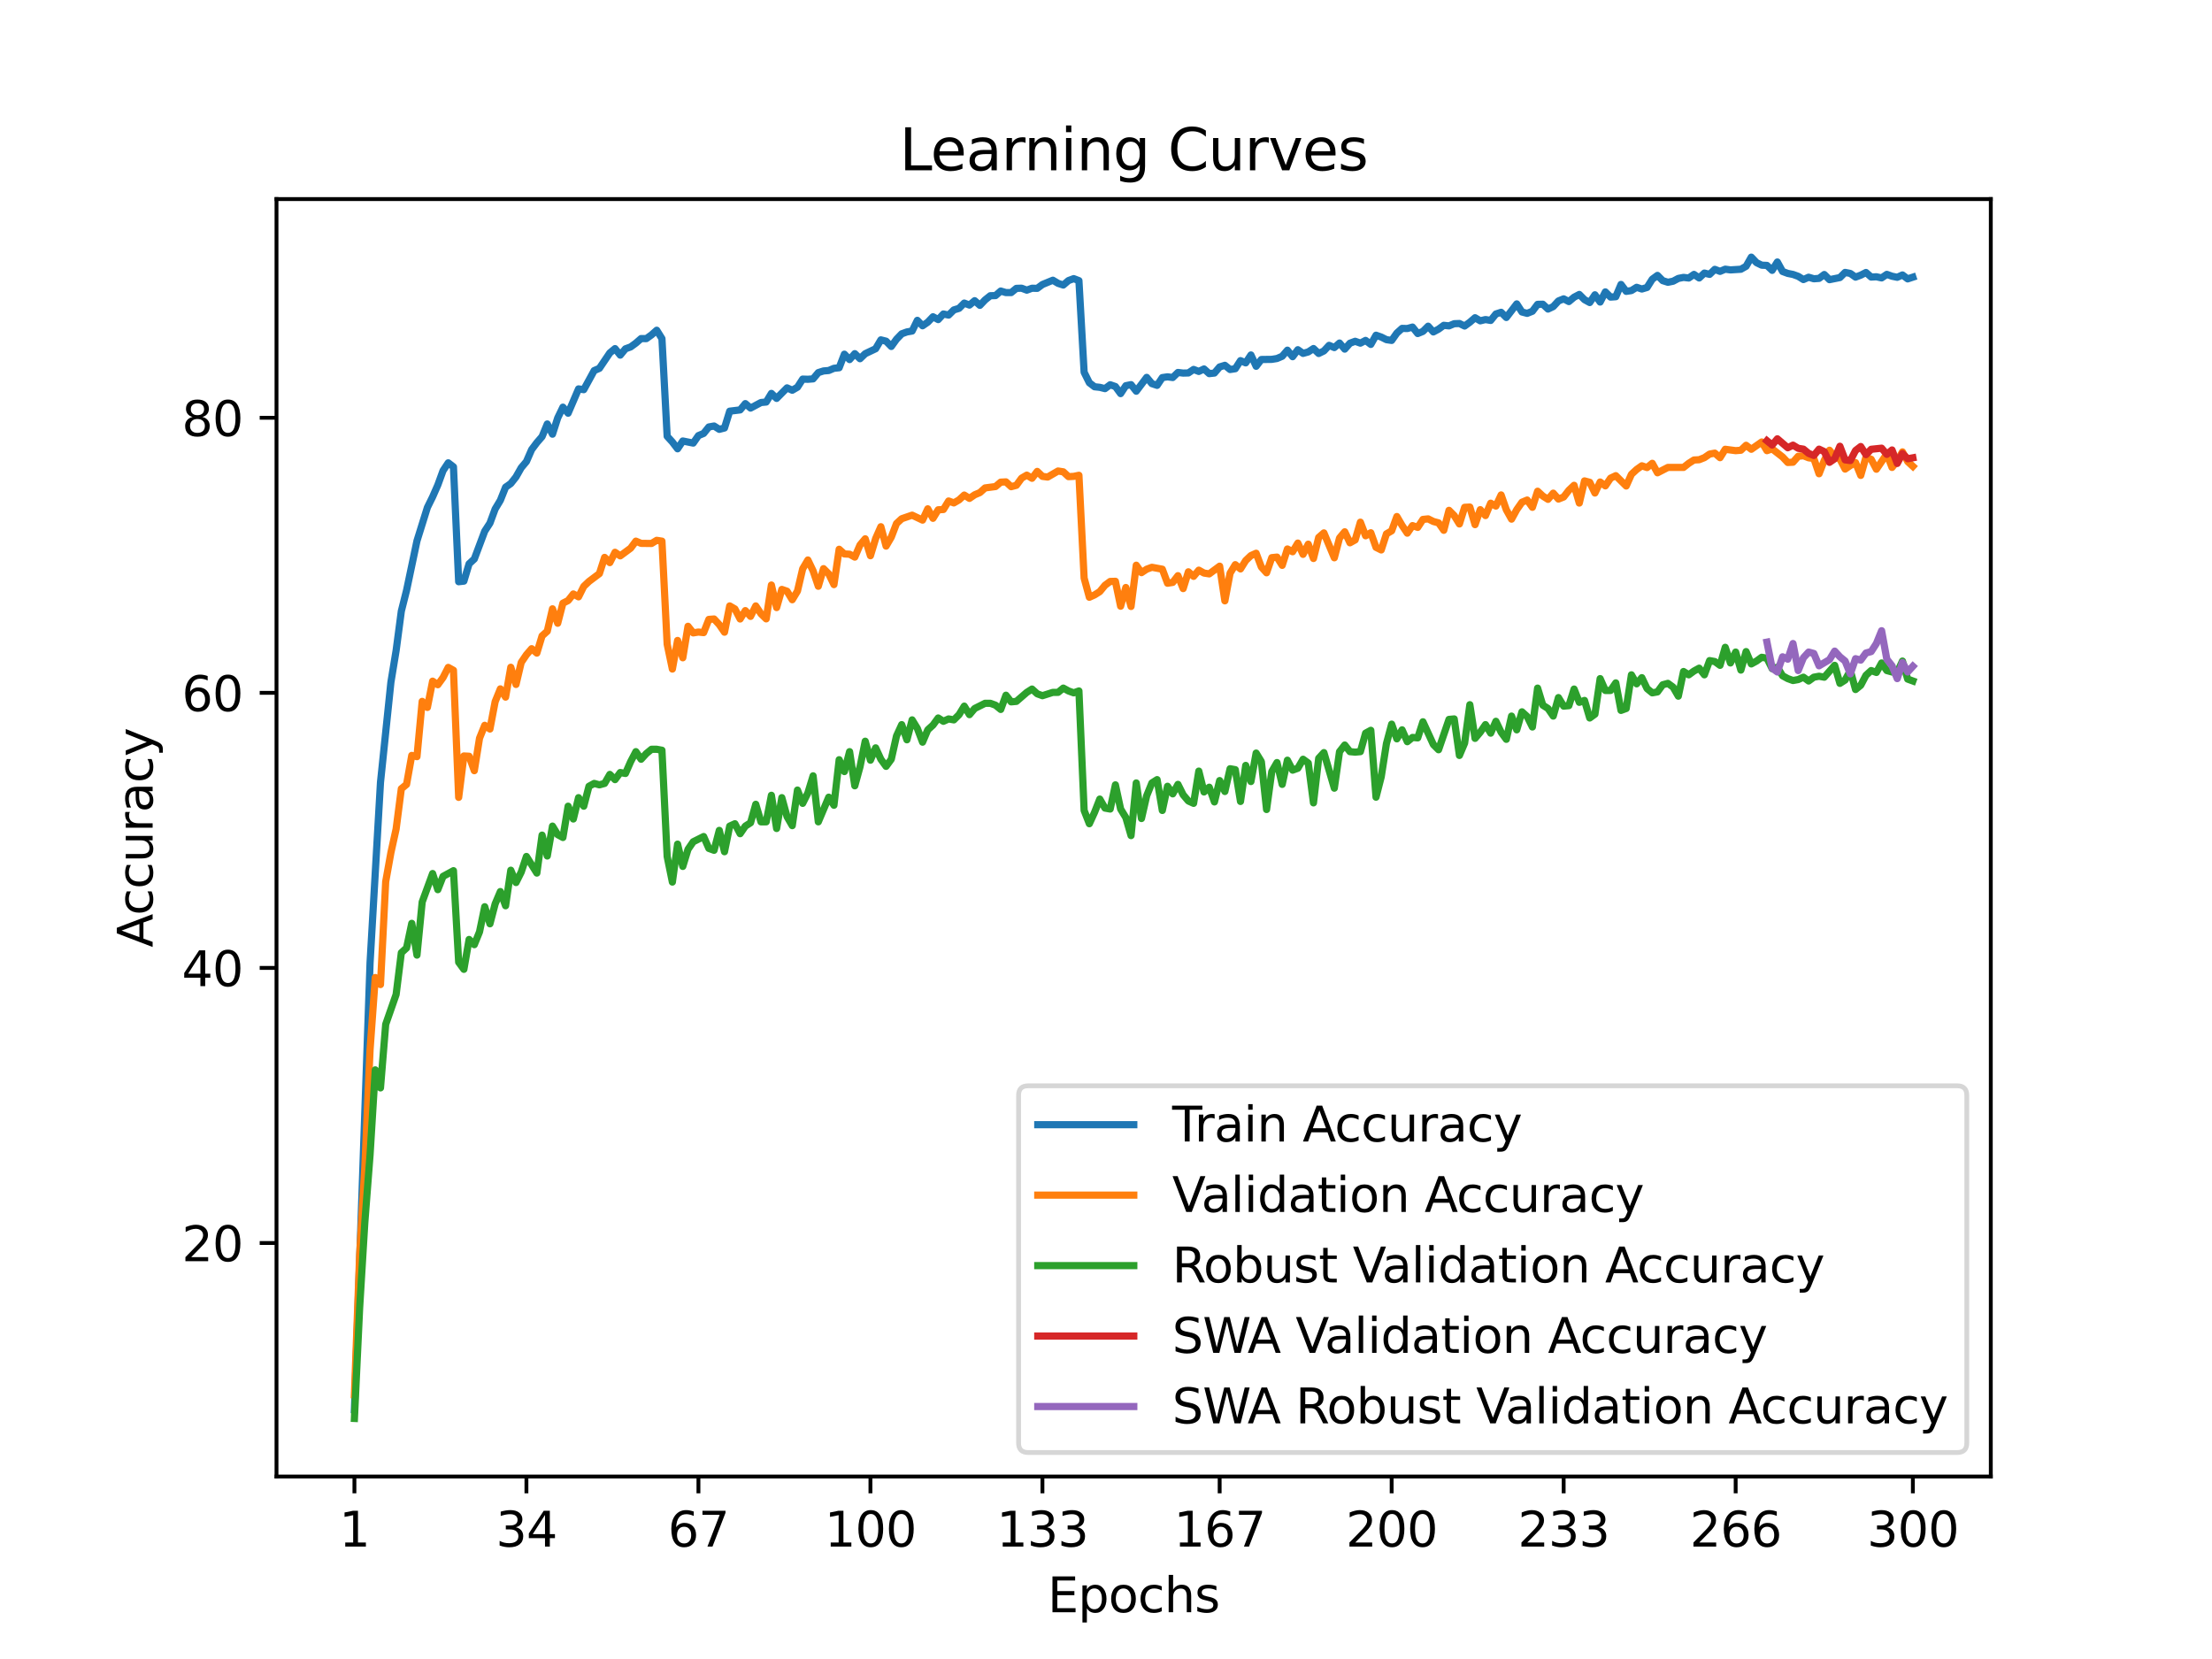 <?xml version="1.0" encoding="utf-8" standalone="no"?>
<!DOCTYPE svg PUBLIC "-//W3C//DTD SVG 1.1//EN"
  "http://www.w3.org/Graphics/SVG/1.1/DTD/svg11.dtd">
<svg xmlns:xlink="http://www.w3.org/1999/xlink" width="460.8pt" height="345.6pt" viewBox="0 0 460.8 345.6" xmlns="http://www.w3.org/2000/svg" version="1.1">
 <defs>
  <style type="text/css">*{stroke-linejoin: round; stroke-linecap: butt}</style>
 </defs>
 <g id="figure_1">
  <g id="patch_1">
   <path d="M 0 345.6 
L 460.8 345.6 
L 460.8 0 
L 0 0 
z
" style="fill: #ffffff"/>
  </g>
  <g id="axes_1">
   <g id="patch_2">
    <path d="M 57.6 307.584 
L 414.72 307.584 
L 414.72 41.472 
L 57.6 41.472 
z
" style="fill: #ffffff"/>
   </g>
   <g id="matplotlib.axis_1">
    <g id="xtick_1">
     <g id="line2d_1">
      <defs>
       <path id="m92e4f80349" d="M 0 0 
L 0 3.5 
" style="stroke: #000000; stroke-width: 0.8"/>
      </defs>
      <g>
       <use xlink:href="#m92e4f80349" x="73.833" y="307.584" style="stroke: #000000; stroke-width: 0.8"/>
      </g>
     </g>
     <g id="text_1">
      <!-- 1 -->
      <g transform="translate(70.651 322.182) scale(0.1 -0.1)">
       <defs>
        <path id="DejaVuSans-31" d="M 794 531 
L 1825 531 
L 1825 4091 
L 703 3866 
L 703 4441 
L 1819 4666 
L 2450 4666 
L 2450 531 
L 3481 531 
L 3481 0 
L 794 0 
L 794 531 
z
" transform="scale(0.016)"/>
       </defs>
       <use xlink:href="#DejaVuSans-31"/>
      </g>
     </g>
    </g>
    <g id="xtick_2">
     <g id="line2d_2">
      <g>
       <use xlink:href="#m92e4f80349" x="109.664" y="307.584" style="stroke: #000000; stroke-width: 0.8"/>
      </g>
     </g>
     <g id="text_2">
      <!-- 34 -->
      <g transform="translate(103.302 322.182) scale(0.1 -0.1)">
       <defs>
        <path id="DejaVuSans-33" d="M 2597 2516 
Q 3050 2419 3304 2112 
Q 3559 1806 3559 1356 
Q 3559 666 3084 287 
Q 2609 -91 1734 -91 
Q 1441 -91 1130 -33 
Q 819 25 488 141 
L 488 750 
Q 750 597 1062 519 
Q 1375 441 1716 441 
Q 2309 441 2620 675 
Q 2931 909 2931 1356 
Q 2931 1769 2642 2001 
Q 2353 2234 1838 2234 
L 1294 2234 
L 1294 2753 
L 1863 2753 
Q 2328 2753 2575 2939 
Q 2822 3125 2822 3475 
Q 2822 3834 2567 4026 
Q 2313 4219 1838 4219 
Q 1578 4219 1281 4162 
Q 984 4106 628 3988 
L 628 4550 
Q 988 4650 1302 4700 
Q 1616 4750 1894 4750 
Q 2613 4750 3031 4423 
Q 3450 4097 3450 3541 
Q 3450 3153 3228 2886 
Q 3006 2619 2597 2516 
z
" transform="scale(0.016)"/>
        <path id="DejaVuSans-34" d="M 2419 4116 
L 825 1625 
L 2419 1625 
L 2419 4116 
z
M 2253 4666 
L 3047 4666 
L 3047 1625 
L 3713 1625 
L 3713 1100 
L 3047 1100 
L 3047 0 
L 2419 0 
L 2419 1100 
L 313 1100 
L 313 1709 
L 2253 4666 
z
" transform="scale(0.016)"/>
       </defs>
       <use xlink:href="#DejaVuSans-33"/>
       <use xlink:href="#DejaVuSans-34" x="63.623"/>
      </g>
     </g>
    </g>
    <g id="xtick_3">
     <g id="line2d_3">
      <g>
       <use xlink:href="#m92e4f80349" x="145.496" y="307.584" style="stroke: #000000; stroke-width: 0.8"/>
      </g>
     </g>
     <g id="text_3">
      <!-- 67 -->
      <g transform="translate(139.133 322.182) scale(0.1 -0.1)">
       <defs>
        <path id="DejaVuSans-36" d="M 2113 2584 
Q 1688 2584 1439 2293 
Q 1191 2003 1191 1497 
Q 1191 994 1439 701 
Q 1688 409 2113 409 
Q 2538 409 2786 701 
Q 3034 994 3034 1497 
Q 3034 2003 2786 2293 
Q 2538 2584 2113 2584 
z
M 3366 4563 
L 3366 3988 
Q 3128 4100 2886 4159 
Q 2644 4219 2406 4219 
Q 1781 4219 1451 3797 
Q 1122 3375 1075 2522 
Q 1259 2794 1537 2939 
Q 1816 3084 2150 3084 
Q 2853 3084 3261 2657 
Q 3669 2231 3669 1497 
Q 3669 778 3244 343 
Q 2819 -91 2113 -91 
Q 1303 -91 875 529 
Q 447 1150 447 2328 
Q 447 3434 972 4092 
Q 1497 4750 2381 4750 
Q 2619 4750 2861 4703 
Q 3103 4656 3366 4563 
z
" transform="scale(0.016)"/>
        <path id="DejaVuSans-37" d="M 525 4666 
L 3525 4666 
L 3525 4397 
L 1831 0 
L 1172 0 
L 2766 4134 
L 525 4134 
L 525 4666 
z
" transform="scale(0.016)"/>
       </defs>
       <use xlink:href="#DejaVuSans-36"/>
       <use xlink:href="#DejaVuSans-37" x="63.623"/>
      </g>
     </g>
    </g>
    <g id="xtick_4">
     <g id="line2d_4">
      <g>
       <use xlink:href="#m92e4f80349" x="181.327" y="307.584" style="stroke: #000000; stroke-width: 0.8"/>
      </g>
     </g>
     <g id="text_4">
      <!-- 100 -->
      <g transform="translate(171.783 322.182) scale(0.1 -0.1)">
       <defs>
        <path id="DejaVuSans-30" d="M 2034 4250 
Q 1547 4250 1301 3770 
Q 1056 3291 1056 2328 
Q 1056 1369 1301 889 
Q 1547 409 2034 409 
Q 2525 409 2770 889 
Q 3016 1369 3016 2328 
Q 3016 3291 2770 3770 
Q 2525 4250 2034 4250 
z
M 2034 4750 
Q 2819 4750 3233 4129 
Q 3647 3509 3647 2328 
Q 3647 1150 3233 529 
Q 2819 -91 2034 -91 
Q 1250 -91 836 529 
Q 422 1150 422 2328 
Q 422 3509 836 4129 
Q 1250 4750 2034 4750 
z
" transform="scale(0.016)"/>
       </defs>
       <use xlink:href="#DejaVuSans-31"/>
       <use xlink:href="#DejaVuSans-30" x="63.623"/>
       <use xlink:href="#DejaVuSans-30" x="127.246"/>
      </g>
     </g>
    </g>
    <g id="xtick_5">
     <g id="line2d_5">
      <g>
       <use xlink:href="#m92e4f80349" x="217.158" y="307.584" style="stroke: #000000; stroke-width: 0.8"/>
      </g>
     </g>
     <g id="text_5">
      <!-- 133 -->
      <g transform="translate(207.615 322.182) scale(0.1 -0.1)">
       <use xlink:href="#DejaVuSans-31"/>
       <use xlink:href="#DejaVuSans-33" x="63.623"/>
       <use xlink:href="#DejaVuSans-33" x="127.246"/>
      </g>
     </g>
    </g>
    <g id="xtick_6">
     <g id="line2d_6">
      <g>
       <use xlink:href="#m92e4f80349" x="254.076" y="307.584" style="stroke: #000000; stroke-width: 0.8"/>
      </g>
     </g>
     <g id="text_6">
      <!-- 167 -->
      <g transform="translate(244.532 322.182) scale(0.1 -0.1)">
       <use xlink:href="#DejaVuSans-31"/>
       <use xlink:href="#DejaVuSans-36" x="63.623"/>
       <use xlink:href="#DejaVuSans-37" x="127.246"/>
      </g>
     </g>
    </g>
    <g id="xtick_7">
     <g id="line2d_7">
      <g>
       <use xlink:href="#m92e4f80349" x="289.907" y="307.584" style="stroke: #000000; stroke-width: 0.8"/>
      </g>
     </g>
     <g id="text_7">
      <!-- 200 -->
      <g transform="translate(280.363 322.182) scale(0.1 -0.1)">
       <defs>
        <path id="DejaVuSans-32" d="M 1228 531 
L 3431 531 
L 3431 0 
L 469 0 
L 469 531 
Q 828 903 1448 1529 
Q 2069 2156 2228 2338 
Q 2531 2678 2651 2914 
Q 2772 3150 2772 3378 
Q 2772 3750 2511 3984 
Q 2250 4219 1831 4219 
Q 1534 4219 1204 4116 
Q 875 4013 500 3803 
L 500 4441 
Q 881 4594 1212 4672 
Q 1544 4750 1819 4750 
Q 2544 4750 2975 4387 
Q 3406 4025 3406 3419 
Q 3406 3131 3298 2873 
Q 3191 2616 2906 2266 
Q 2828 2175 2409 1742 
Q 1991 1309 1228 531 
z
" transform="scale(0.016)"/>
       </defs>
       <use xlink:href="#DejaVuSans-32"/>
       <use xlink:href="#DejaVuSans-30" x="63.623"/>
       <use xlink:href="#DejaVuSans-30" x="127.246"/>
      </g>
     </g>
    </g>
    <g id="xtick_8">
     <g id="line2d_8">
      <g>
       <use xlink:href="#m92e4f80349" x="325.739" y="307.584" style="stroke: #000000; stroke-width: 0.8"/>
      </g>
     </g>
     <g id="text_8">
      <!-- 233 -->
      <g transform="translate(316.195 322.182) scale(0.1 -0.1)">
       <use xlink:href="#DejaVuSans-32"/>
       <use xlink:href="#DejaVuSans-33" x="63.623"/>
       <use xlink:href="#DejaVuSans-33" x="127.246"/>
      </g>
     </g>
    </g>
    <g id="xtick_9">
     <g id="line2d_9">
      <g>
       <use xlink:href="#m92e4f80349" x="361.57" y="307.584" style="stroke: #000000; stroke-width: 0.8"/>
      </g>
     </g>
     <g id="text_9">
      <!-- 266 -->
      <g transform="translate(352.026 322.182) scale(0.1 -0.1)">
       <use xlink:href="#DejaVuSans-32"/>
       <use xlink:href="#DejaVuSans-36" x="63.623"/>
       <use xlink:href="#DejaVuSans-36" x="127.246"/>
      </g>
     </g>
    </g>
    <g id="xtick_10">
     <g id="line2d_10">
      <g>
       <use xlink:href="#m92e4f80349" x="398.487" y="307.584" style="stroke: #000000; stroke-width: 0.8"/>
      </g>
     </g>
     <g id="text_10">
      <!-- 300 -->
      <g transform="translate(388.944 322.182) scale(0.1 -0.1)">
       <use xlink:href="#DejaVuSans-33"/>
       <use xlink:href="#DejaVuSans-30" x="63.623"/>
       <use xlink:href="#DejaVuSans-30" x="127.246"/>
      </g>
     </g>
    </g>
    <g id="text_11">
     <!-- Epochs -->
     <g transform="translate(218.244 335.861) scale(0.1 -0.1)">
      <defs>
       <path id="DejaVuSans-45" d="M 628 4666 
L 3578 4666 
L 3578 4134 
L 1259 4134 
L 1259 2753 
L 3481 2753 
L 3481 2222 
L 1259 2222 
L 1259 531 
L 3634 531 
L 3634 0 
L 628 0 
L 628 4666 
z
" transform="scale(0.016)"/>
       <path id="DejaVuSans-70" d="M 1159 525 
L 1159 -1331 
L 581 -1331 
L 581 3500 
L 1159 3500 
L 1159 2969 
Q 1341 3281 1617 3432 
Q 1894 3584 2278 3584 
Q 2916 3584 3314 3078 
Q 3713 2572 3713 1747 
Q 3713 922 3314 415 
Q 2916 -91 2278 -91 
Q 1894 -91 1617 61 
Q 1341 213 1159 525 
z
M 3116 1747 
Q 3116 2381 2855 2742 
Q 2594 3103 2138 3103 
Q 1681 3103 1420 2742 
Q 1159 2381 1159 1747 
Q 1159 1113 1420 752 
Q 1681 391 2138 391 
Q 2594 391 2855 752 
Q 3116 1113 3116 1747 
z
" transform="scale(0.016)"/>
       <path id="DejaVuSans-6f" d="M 1959 3097 
Q 1497 3097 1228 2736 
Q 959 2375 959 1747 
Q 959 1119 1226 758 
Q 1494 397 1959 397 
Q 2419 397 2687 759 
Q 2956 1122 2956 1747 
Q 2956 2369 2687 2733 
Q 2419 3097 1959 3097 
z
M 1959 3584 
Q 2709 3584 3137 3096 
Q 3566 2609 3566 1747 
Q 3566 888 3137 398 
Q 2709 -91 1959 -91 
Q 1206 -91 779 398 
Q 353 888 353 1747 
Q 353 2609 779 3096 
Q 1206 3584 1959 3584 
z
" transform="scale(0.016)"/>
       <path id="DejaVuSans-63" d="M 3122 3366 
L 3122 2828 
Q 2878 2963 2633 3030 
Q 2388 3097 2138 3097 
Q 1578 3097 1268 2742 
Q 959 2388 959 1747 
Q 959 1106 1268 751 
Q 1578 397 2138 397 
Q 2388 397 2633 464 
Q 2878 531 3122 666 
L 3122 134 
Q 2881 22 2623 -34 
Q 2366 -91 2075 -91 
Q 1284 -91 818 406 
Q 353 903 353 1747 
Q 353 2603 823 3093 
Q 1294 3584 2113 3584 
Q 2378 3584 2631 3529 
Q 2884 3475 3122 3366 
z
" transform="scale(0.016)"/>
       <path id="DejaVuSans-68" d="M 3513 2113 
L 3513 0 
L 2938 0 
L 2938 2094 
Q 2938 2591 2744 2837 
Q 2550 3084 2163 3084 
Q 1697 3084 1428 2787 
Q 1159 2491 1159 1978 
L 1159 0 
L 581 0 
L 581 4863 
L 1159 4863 
L 1159 2956 
Q 1366 3272 1645 3428 
Q 1925 3584 2291 3584 
Q 2894 3584 3203 3211 
Q 3513 2838 3513 2113 
z
" transform="scale(0.016)"/>
       <path id="DejaVuSans-73" d="M 2834 3397 
L 2834 2853 
Q 2591 2978 2328 3040 
Q 2066 3103 1784 3103 
Q 1356 3103 1142 2972 
Q 928 2841 928 2578 
Q 928 2378 1081 2264 
Q 1234 2150 1697 2047 
L 1894 2003 
Q 2506 1872 2764 1633 
Q 3022 1394 3022 966 
Q 3022 478 2636 193 
Q 2250 -91 1575 -91 
Q 1294 -91 989 -36 
Q 684 19 347 128 
L 347 722 
Q 666 556 975 473 
Q 1284 391 1588 391 
Q 1994 391 2212 530 
Q 2431 669 2431 922 
Q 2431 1156 2273 1281 
Q 2116 1406 1581 1522 
L 1381 1569 
Q 847 1681 609 1914 
Q 372 2147 372 2553 
Q 372 3047 722 3315 
Q 1072 3584 1716 3584 
Q 2034 3584 2315 3537 
Q 2597 3491 2834 3397 
z
" transform="scale(0.016)"/>
      </defs>
      <use xlink:href="#DejaVuSans-45"/>
      <use xlink:href="#DejaVuSans-70" x="63.184"/>
      <use xlink:href="#DejaVuSans-6f" x="126.66"/>
      <use xlink:href="#DejaVuSans-63" x="187.842"/>
      <use xlink:href="#DejaVuSans-68" x="242.822"/>
      <use xlink:href="#DejaVuSans-73" x="306.201"/>
     </g>
    </g>
   </g>
   <g id="matplotlib.axis_2">
    <g id="ytick_1">
     <g id="line2d_11">
      <defs>
       <path id="m179a26a8ab" d="M 0 0 
L -3.5 0 
" style="stroke: #000000; stroke-width: 0.8"/>
      </defs>
      <g>
       <use xlink:href="#m179a26a8ab" x="57.6" y="258.934" style="stroke: #000000; stroke-width: 0.8"/>
      </g>
     </g>
     <g id="text_12">
      <!-- 20 -->
      <g transform="translate(37.875 262.733) scale(0.1 -0.1)">
       <use xlink:href="#DejaVuSans-32"/>
       <use xlink:href="#DejaVuSans-30" x="63.623"/>
      </g>
     </g>
    </g>
    <g id="ytick_2">
     <g id="line2d_12">
      <g>
       <use xlink:href="#m179a26a8ab" x="57.6" y="201.633" style="stroke: #000000; stroke-width: 0.8"/>
      </g>
     </g>
     <g id="text_13">
      <!-- 40 -->
      <g transform="translate(37.875 205.432) scale(0.1 -0.1)">
       <use xlink:href="#DejaVuSans-34"/>
       <use xlink:href="#DejaVuSans-30" x="63.623"/>
      </g>
     </g>
    </g>
    <g id="ytick_3">
     <g id="line2d_13">
      <g>
       <use xlink:href="#m179a26a8ab" x="57.6" y="144.332" style="stroke: #000000; stroke-width: 0.8"/>
      </g>
     </g>
     <g id="text_14">
      <!-- 60 -->
      <g transform="translate(37.875 148.132) scale(0.1 -0.1)">
       <use xlink:href="#DejaVuSans-36"/>
       <use xlink:href="#DejaVuSans-30" x="63.623"/>
      </g>
     </g>
    </g>
    <g id="ytick_4">
     <g id="line2d_14">
      <g>
       <use xlink:href="#m179a26a8ab" x="57.6" y="87.032" style="stroke: #000000; stroke-width: 0.8"/>
      </g>
     </g>
     <g id="text_15">
      <!-- 80 -->
      <g transform="translate(37.875 90.831) scale(0.1 -0.1)">
       <defs>
        <path id="DejaVuSans-38" d="M 2034 2216 
Q 1584 2216 1326 1975 
Q 1069 1734 1069 1313 
Q 1069 891 1326 650 
Q 1584 409 2034 409 
Q 2484 409 2743 651 
Q 3003 894 3003 1313 
Q 3003 1734 2745 1975 
Q 2488 2216 2034 2216 
z
M 1403 2484 
Q 997 2584 770 2862 
Q 544 3141 544 3541 
Q 544 4100 942 4425 
Q 1341 4750 2034 4750 
Q 2731 4750 3128 4425 
Q 3525 4100 3525 3541 
Q 3525 3141 3298 2862 
Q 3072 2584 2669 2484 
Q 3125 2378 3379 2068 
Q 3634 1759 3634 1313 
Q 3634 634 3220 271 
Q 2806 -91 2034 -91 
Q 1263 -91 848 271 
Q 434 634 434 1313 
Q 434 1759 690 2068 
Q 947 2378 1403 2484 
z
M 1172 3481 
Q 1172 3119 1398 2916 
Q 1625 2713 2034 2713 
Q 2441 2713 2670 2916 
Q 2900 3119 2900 3481 
Q 2900 3844 2670 4047 
Q 2441 4250 2034 4250 
Q 1625 4250 1398 4047 
Q 1172 3844 1172 3481 
z
" transform="scale(0.016)"/>
       </defs>
       <use xlink:href="#DejaVuSans-38"/>
       <use xlink:href="#DejaVuSans-30" x="63.623"/>
      </g>
     </g>
    </g>
    <g id="text_16">
     <!-- Accuracy -->
     <g transform="translate(31.795 197.356) rotate(-90) scale(0.1 -0.1)">
      <defs>
       <path id="DejaVuSans-41" d="M 2188 4044 
L 1331 1722 
L 3047 1722 
L 2188 4044 
z
M 1831 4666 
L 2547 4666 
L 4325 0 
L 3669 0 
L 3244 1197 
L 1141 1197 
L 716 0 
L 50 0 
L 1831 4666 
z
" transform="scale(0.016)"/>
       <path id="DejaVuSans-75" d="M 544 1381 
L 544 3500 
L 1119 3500 
L 1119 1403 
Q 1119 906 1312 657 
Q 1506 409 1894 409 
Q 2359 409 2629 706 
Q 2900 1003 2900 1516 
L 2900 3500 
L 3475 3500 
L 3475 0 
L 2900 0 
L 2900 538 
Q 2691 219 2414 64 
Q 2138 -91 1772 -91 
Q 1169 -91 856 284 
Q 544 659 544 1381 
z
M 1991 3584 
L 1991 3584 
z
" transform="scale(0.016)"/>
       <path id="DejaVuSans-72" d="M 2631 2963 
Q 2534 3019 2420 3045 
Q 2306 3072 2169 3072 
Q 1681 3072 1420 2755 
Q 1159 2438 1159 1844 
L 1159 0 
L 581 0 
L 581 3500 
L 1159 3500 
L 1159 2956 
Q 1341 3275 1631 3429 
Q 1922 3584 2338 3584 
Q 2397 3584 2469 3576 
Q 2541 3569 2628 3553 
L 2631 2963 
z
" transform="scale(0.016)"/>
       <path id="DejaVuSans-61" d="M 2194 1759 
Q 1497 1759 1228 1600 
Q 959 1441 959 1056 
Q 959 750 1161 570 
Q 1363 391 1709 391 
Q 2188 391 2477 730 
Q 2766 1069 2766 1631 
L 2766 1759 
L 2194 1759 
z
M 3341 1997 
L 3341 0 
L 2766 0 
L 2766 531 
Q 2569 213 2275 61 
Q 1981 -91 1556 -91 
Q 1019 -91 701 211 
Q 384 513 384 1019 
Q 384 1609 779 1909 
Q 1175 2209 1959 2209 
L 2766 2209 
L 2766 2266 
Q 2766 2663 2505 2880 
Q 2244 3097 1772 3097 
Q 1472 3097 1187 3025 
Q 903 2953 641 2809 
L 641 3341 
Q 956 3463 1253 3523 
Q 1550 3584 1831 3584 
Q 2591 3584 2966 3190 
Q 3341 2797 3341 1997 
z
" transform="scale(0.016)"/>
       <path id="DejaVuSans-79" d="M 2059 -325 
Q 1816 -950 1584 -1140 
Q 1353 -1331 966 -1331 
L 506 -1331 
L 506 -850 
L 844 -850 
Q 1081 -850 1212 -737 
Q 1344 -625 1503 -206 
L 1606 56 
L 191 3500 
L 800 3500 
L 1894 763 
L 2988 3500 
L 3597 3500 
L 2059 -325 
z
" transform="scale(0.016)"/>
      </defs>
      <use xlink:href="#DejaVuSans-41"/>
      <use xlink:href="#DejaVuSans-63" x="66.658"/>
      <use xlink:href="#DejaVuSans-63" x="121.639"/>
      <use xlink:href="#DejaVuSans-75" x="176.619"/>
      <use xlink:href="#DejaVuSans-72" x="239.998"/>
      <use xlink:href="#DejaVuSans-61" x="281.111"/>
      <use xlink:href="#DejaVuSans-63" x="342.391"/>
      <use xlink:href="#DejaVuSans-79" x="397.371"/>
     </g>
    </g>
   </g>
   <g id="line2d_15">
    <path d="M 73.833 293.658 
L 77.09 200.545 
L 79.262 162.991 
L 81.433 142.126 
L 82.519 135.515 
L 83.605 127.307 
L 84.691 122.988 
L 86.862 112.674 
L 89.034 105.712 
L 90.12 103.506 
L 91.206 101.035 
L 92.291 98.055 
L 93.377 96.415 
L 94.463 97.253 
L 95.549 121.183 
L 96.635 121.061 
L 97.72 117.451 
L 98.806 116.448 
L 100.978 110.654 
L 102.064 108.978 
L 103.149 106.034 
L 104.235 104.222 
L 105.321 101.493 
L 106.407 100.727 
L 107.493 99.351 
L 108.578 97.439 
L 109.664 96.15 
L 110.75 93.657 
L 111.836 92.21 
L 112.922 90.957 
L 114.007 88.321 
L 115.093 90.448 
L 116.179 87.067 
L 117.265 84.818 
L 118.351 86.079 
L 120.522 81.015 
L 121.608 81.173 
L 123.78 77.197 
L 124.865 76.732 
L 127.037 73.516 
L 128.123 72.621 
L 129.209 73.981 
L 130.294 72.663 
L 131.38 72.27 
L 132.466 71.474 
L 133.552 70.529 
L 134.638 70.543 
L 135.723 69.763 
L 136.809 68.796 
L 137.895 70.543 
L 138.981 90.885 
L 140.067 92.081 
L 141.152 93.492 
L 142.238 91.866 
L 144.41 92.303 
L 145.496 90.742 
L 146.581 90.291 
L 147.667 88.944 
L 148.753 88.744 
L 149.839 89.438 
L 150.925 89.159 
L 152.01 85.656 
L 154.182 85.391 
L 155.268 84.081 
L 156.354 85.012 
L 158.525 83.851 
L 159.611 83.751 
L 160.697 81.953 
L 161.783 82.992 
L 163.954 80.8 
L 165.04 81.294 
L 166.126 80.664 
L 167.212 78.974 
L 168.297 79.01 
L 169.383 78.924 
L 170.469 77.62 
L 171.555 77.276 
L 172.641 77.183 
L 173.726 76.725 
L 174.812 76.61 
L 175.898 73.781 
L 176.984 74.905 
L 178.07 73.673 
L 179.155 74.726 
L 180.241 73.681 
L 182.413 72.649 
L 183.499 70.801 
L 184.584 71.073 
L 185.67 72.176 
L 186.756 70.672 
L 187.842 69.541 
L 188.928 69.147 
L 190.013 68.96 
L 191.099 66.733 
L 192.185 67.865 
L 193.271 67.12 
L 194.357 65.988 
L 195.442 66.575 
L 196.528 65.408 
L 197.614 65.637 
L 198.7 64.563 
L 199.786 64.233 
L 200.871 63.137 
L 201.957 63.553 
L 203.043 62.643 
L 204.129 63.61 
L 205.215 62.471 
L 206.3 61.604 
L 207.386 61.576 
L 208.472 60.63 
L 209.558 60.953 
L 210.644 60.953 
L 211.729 60.072 
L 212.815 60.036 
L 213.901 60.444 
L 214.987 60.043 
L 216.073 60.072 
L 217.158 59.269 
L 219.33 58.374 
L 220.416 59.026 
L 221.502 59.377 
L 222.587 58.446 
L 223.673 58.045 
L 224.759 58.46 
L 225.845 77.556 
L 226.931 79.74 
L 228.016 80.571 
L 229.102 80.686 
L 230.188 80.958 
L 231.274 80.148 
L 232.36 80.521 
L 233.445 81.996 
L 234.531 80.349 
L 235.617 80.127 
L 236.703 81.495 
L 238.875 78.616 
L 239.96 79.919 
L 241.046 80.277 
L 242.132 78.659 
L 243.218 78.501 
L 244.304 78.644 
L 245.389 77.591 
L 246.475 77.72 
L 247.561 77.692 
L 248.647 76.961 
L 249.733 77.376 
L 250.818 76.861 
L 251.904 77.835 
L 252.99 77.713 
L 254.076 76.438 
L 255.162 76.102 
L 256.247 76.975 
L 257.333 76.811 
L 258.419 75.127 
L 259.505 75.593 
L 260.591 73.946 
L 261.676 76.302 
L 262.762 74.891 
L 264.934 74.862 
L 266.02 74.683 
L 267.105 74.218 
L 268.191 72.95 
L 269.277 74.304 
L 270.363 72.85 
L 271.449 73.616 
L 272.534 73.315 
L 273.62 72.606 
L 274.706 73.638 
L 275.792 73.108 
L 276.878 71.94 
L 277.963 72.406 
L 279.049 71.46 
L 280.135 72.728 
L 281.221 71.496 
L 282.307 71.095 
L 283.392 71.482 
L 284.478 70.916 
L 285.564 71.747 
L 286.65 69.834 
L 287.736 70.214 
L 288.821 70.758 
L 289.907 70.916 
L 290.993 69.383 
L 292.079 68.409 
L 293.165 68.438 
L 294.25 68.137 
L 295.336 69.483 
L 296.422 69.039 
L 297.508 67.95 
L 298.594 69.147 
L 299.679 68.566 
L 300.765 67.771 
L 301.851 67.886 
L 302.937 67.435 
L 304.023 67.392 
L 305.108 67.915 
L 306.194 67.127 
L 307.28 66.189 
L 308.366 66.833 
L 309.452 66.568 
L 310.537 66.754 
L 311.623 65.408 
L 312.709 65.057 
L 313.795 66.138 
L 315.966 63.309 
L 317.052 64.992 
L 318.138 65.279 
L 319.224 64.842 
L 320.31 63.402 
L 321.395 63.374 
L 322.481 64.384 
L 323.567 63.868 
L 324.653 62.693 
L 325.739 62.256 
L 326.824 62.822 
L 327.91 61.912 
L 328.996 61.339 
L 330.082 62.428 
L 331.168 63.023 
L 332.253 61.411 
L 333.339 62.922 
L 334.425 60.809 
L 335.511 61.891 
L 336.597 61.812 
L 337.682 59.255 
L 338.768 60.695 
L 339.854 60.53 
L 340.94 59.85 
L 342.026 60.208 
L 343.111 59.885 
L 344.197 58.166 
L 345.283 57.371 
L 346.369 58.46 
L 347.455 58.804 
L 348.54 58.582 
L 349.626 58.002 
L 350.712 57.787 
L 351.798 57.916 
L 352.884 57.164 
L 353.969 57.909 
L 355.055 56.884 
L 356.141 57.156 
L 357.227 56.111 
L 358.313 56.533 
L 359.398 56.075 
L 360.484 56.225 
L 362.656 56.089 
L 363.742 55.473 
L 364.827 53.568 
L 365.913 54.714 
L 366.999 55.244 
L 368.085 55.287 
L 369.171 56.318 
L 370.256 54.578 
L 371.342 56.555 
L 372.428 56.956 
L 373.514 57.171 
L 374.6 57.565 
L 375.685 58.238 
L 376.771 57.751 
L 377.857 58.073 
L 378.943 57.994 
L 380.029 57.185 
L 381.114 58.26 
L 383.286 57.823 
L 384.372 56.748 
L 385.458 56.963 
L 386.543 57.729 
L 387.629 57.321 
L 388.715 56.763 
L 389.801 57.715 
L 390.887 57.658 
L 391.972 57.894 
L 393.058 57.156 
L 394.144 57.543 
L 395.23 57.765 
L 396.316 57.278 
L 397.401 58.095 
L 398.487 57.737 
L 398.487 57.737 
" clip-path="url(#p787dc8257f)" style="fill: none; stroke: #1f77b4; stroke-width: 1.5; stroke-linecap: square"/>
   </g>
   <g id="line2d_16">
    <path d="M 73.833 290.564 
L 74.919 261.427 
L 76.004 243.119 
L 77.09 218.68 
L 78.176 203.639 
L 79.262 205.1 
L 80.348 183.669 
L 81.433 177.624 
L 82.519 172.696 
L 83.605 164.302 
L 84.691 163.414 
L 85.777 157.368 
L 86.862 157.626 
L 87.948 146.109 
L 89.034 147.369 
L 90.12 141.897 
L 91.206 142.642 
L 92.291 141.152 
L 93.377 139.032 
L 94.463 139.634 
L 95.549 166.107 
L 96.635 157.483 
L 97.72 157.54 
L 98.806 160.549 
L 99.892 153.787 
L 100.978 151.094 
L 102.064 151.868 
L 103.149 146.166 
L 104.235 143.502 
L 105.321 145.221 
L 106.407 139.003 
L 107.493 142.585 
L 108.578 138.001 
L 109.664 136.396 
L 110.75 135.136 
L 111.836 136.052 
L 112.922 132.471 
L 114.007 131.497 
L 115.093 126.827 
L 116.179 129.835 
L 117.265 125.652 
L 118.351 125.108 
L 119.436 123.733 
L 120.522 124.334 
L 121.608 122.157 
L 122.694 121.126 
L 124.865 119.493 
L 125.951 116.112 
L 127.037 117.201 
L 128.123 115.052 
L 129.209 115.797 
L 131.38 114.192 
L 132.466 112.731 
L 133.552 113.189 
L 135.723 113.218 
L 136.809 112.559 
L 137.895 112.731 
L 138.981 134.19 
L 140.067 139.376 
L 141.152 133.417 
L 142.238 137.027 
L 143.324 130.466 
L 144.41 131.841 
L 145.496 131.669 
L 146.581 131.784 
L 147.667 129.033 
L 148.753 128.947 
L 149.839 130.122 
L 150.925 131.698 
L 152.01 126.225 
L 153.096 126.856 
L 154.182 128.947 
L 155.268 127.2 
L 156.354 128.403 
L 157.439 126.225 
L 158.525 127.858 
L 159.611 128.919 
L 160.697 121.871 
L 161.783 126.569 
L 162.868 122.787 
L 163.954 123.16 
L 165.04 124.936 
L 166.126 123.131 
L 167.212 118.49 
L 168.297 116.656 
L 169.383 118.92 
L 170.469 122.128 
L 171.555 118.461 
L 172.641 119.55 
L 173.726 121.785 
L 174.812 114.421 
L 175.898 115.396 
L 176.984 115.453 
L 178.07 116.055 
L 179.155 113.533 
L 180.241 112.244 
L 181.327 115.768 
L 182.413 112.187 
L 183.499 109.723 
L 184.584 113.762 
L 185.67 111.9 
L 186.756 109.064 
L 187.842 108.061 
L 190.013 107.316 
L 192.185 108.348 
L 193.271 105.998 
L 194.357 107.975 
L 195.442 106.199 
L 196.528 106.141 
L 197.614 104.365 
L 198.7 104.766 
L 199.786 104.136 
L 200.871 103.133 
L 201.957 103.821 
L 203.043 103.076 
L 204.129 102.617 
L 205.215 101.643 
L 207.386 101.357 
L 208.472 100.44 
L 209.558 100.383 
L 210.644 101.386 
L 211.729 101.099 
L 212.815 99.609 
L 213.901 98.979 
L 214.987 99.638 
L 216.073 98.205 
L 217.158 99.237 
L 218.244 99.38 
L 220.416 98.119 
L 221.502 98.291 
L 222.587 99.294 
L 223.673 99.237 
L 224.759 99.008 
L 225.845 120.438 
L 226.931 124.42 
L 228.016 123.933 
L 229.102 123.246 
L 230.188 121.928 
L 231.274 121.126 
L 232.36 121.097 
L 233.445 126.283 
L 234.531 122.386 
L 235.617 126.34 
L 236.703 117.745 
L 237.789 119.292 
L 238.875 118.576 
L 239.96 118.175 
L 242.132 118.576 
L 243.218 121.498 
L 244.304 121.326 
L 245.389 119.922 
L 246.475 122.615 
L 247.561 119.12 
L 248.647 120.066 
L 249.733 118.776 
L 250.818 119.378 
L 251.904 119.55 
L 254.076 117.945 
L 255.162 125.165 
L 256.247 119.407 
L 257.333 117.63 
L 258.419 118.518 
L 259.505 116.771 
L 260.591 115.739 
L 261.676 115.252 
L 262.762 118.117 
L 263.848 119.321 
L 264.934 116.169 
L 266.02 116.055 
L 267.105 117.774 
L 268.191 114.364 
L 269.277 114.937 
L 270.363 113.132 
L 271.449 115.482 
L 272.534 113.361 
L 273.62 116.341 
L 274.706 111.958 
L 275.792 111.012 
L 277.963 116.198 
L 279.049 112.072 
L 280.135 110.783 
L 281.221 113.075 
L 282.307 112.473 
L 283.392 108.777 
L 284.478 111.614 
L 285.564 110.983 
L 286.65 114.02 
L 287.736 114.565 
L 288.821 111.213 
L 289.907 110.582 
L 290.993 107.603 
L 292.079 109.465 
L 293.165 111.069 
L 294.25 109.494 
L 295.336 109.866 
L 296.422 108.204 
L 297.508 108.09 
L 298.594 108.634 
L 299.679 108.921 
L 300.765 110.468 
L 301.851 106.313 
L 302.937 107.402 
L 304.023 109.15 
L 305.108 105.683 
L 306.194 105.626 
L 307.28 109.293 
L 308.366 106.17 
L 309.452 107.402 
L 310.537 104.824 
L 311.623 105.425 
L 312.709 103.105 
L 313.795 106.199 
L 314.881 108.147 
L 315.966 106.17 
L 317.052 104.623 
L 318.138 104.165 
L 319.224 105.683 
L 320.31 102.331 
L 321.395 103.334 
L 322.481 104.021 
L 323.567 102.732 
L 324.653 103.964 
L 325.739 103.534 
L 326.824 102.13 
L 327.91 101.099 
L 328.996 104.795 
L 330.082 100.182 
L 331.168 100.469 
L 332.253 102.703 
L 333.339 100.411 
L 334.425 101.214 
L 335.511 99.609 
L 336.597 99.093 
L 338.768 101.242 
L 339.854 98.807 
L 340.94 97.804 
L 342.026 97.031 
L 343.111 97.403 
L 344.197 96.515 
L 345.283 98.492 
L 347.455 97.374 
L 350.712 97.374 
L 351.798 96.515 
L 352.884 95.827 
L 353.969 95.77 
L 355.055 95.34 
L 356.141 94.595 
L 357.227 94.395 
L 358.313 95.34 
L 359.398 93.593 
L 361.57 93.879 
L 362.656 93.793 
L 363.742 92.762 
L 364.827 93.593 
L 366.999 92.074 
L 368.085 93.879 
L 369.171 93.507 
L 371.342 95.197 
L 372.428 96.343 
L 373.514 96.286 
L 374.6 95.054 
L 375.685 94.939 
L 376.771 95.369 
L 377.857 95.512 
L 378.943 98.692 
L 380.029 95.913 
L 381.114 93.793 
L 382.2 95.111 
L 383.286 95.627 
L 384.372 97.718 
L 385.458 96.973 
L 386.543 96.372 
L 387.629 99.036 
L 388.715 95.226 
L 389.801 95.684 
L 390.887 97.747 
L 393.058 94.567 
L 394.144 97.374 
L 395.23 95.999 
L 396.316 94.137 
L 397.401 96.142 
L 398.487 97.145 
L 398.487 97.145 
" clip-path="url(#p787dc8257f)" style="fill: none; stroke: #ff7f0e; stroke-width: 1.5; stroke-linecap: square"/>
   </g>
   <g id="line2d_17">
    <path d="M 73.833 295.488 
L 74.919 272.469 
L 76.004 254.587 
L 77.09 240.558 
L 78.176 222.874 
L 79.262 226.628 
L 80.348 213.39 
L 82.519 207.166 
L 83.605 198.472 
L 84.691 197.484 
L 85.777 192.347 
L 86.862 198.966 
L 87.948 187.901 
L 90.12 181.973 
L 91.206 185.332 
L 92.291 182.566 
L 94.463 181.38 
L 95.549 200.448 
L 96.635 201.93 
L 97.72 195.706 
L 98.806 196.792 
L 99.892 194.125 
L 100.978 188.889 
L 102.064 192.445 
L 103.149 188.296 
L 104.235 185.727 
L 105.321 188.691 
L 106.407 181.282 
L 107.493 183.85 
L 108.578 181.677 
L 109.664 178.417 
L 111.836 181.874 
L 112.922 173.971 
L 114.007 178.318 
L 115.093 172.094 
L 116.179 173.872 
L 117.265 174.465 
L 118.351 167.944 
L 119.436 170.612 
L 120.522 166.166 
L 121.608 167.944 
L 122.694 163.795 
L 123.78 163.202 
L 124.865 163.499 
L 125.951 163.202 
L 127.037 161.325 
L 128.123 162.412 
L 129.209 160.93 
L 130.294 161.128 
L 131.38 158.658 
L 132.466 156.583 
L 133.552 158.164 
L 134.638 156.978 
L 135.723 156.089 
L 136.809 156.089 
L 137.895 156.287 
L 138.981 178.417 
L 140.067 183.751 
L 141.152 175.848 
L 142.238 180.491 
L 143.324 176.935 
L 144.41 175.354 
L 146.581 174.267 
L 147.667 176.737 
L 148.753 177.132 
L 149.839 172.983 
L 150.925 177.429 
L 152.01 172.094 
L 153.096 171.6 
L 154.182 173.674 
L 155.268 172.094 
L 156.354 171.402 
L 157.439 167.549 
L 158.525 171.205 
L 159.611 171.205 
L 160.697 165.672 
L 161.783 172.588 
L 162.868 166.166 
L 163.954 170.118 
L 165.04 171.995 
L 166.126 164.585 
L 167.212 167.352 
L 168.297 165.178 
L 169.383 161.621 
L 170.469 171.205 
L 172.641 166.067 
L 173.726 167.747 
L 174.812 158.262 
L 175.898 160.732 
L 176.984 156.583 
L 178.07 163.696 
L 179.155 159.744 
L 180.241 154.409 
L 181.327 158.361 
L 182.413 155.793 
L 183.499 158.164 
L 184.584 159.646 
L 185.67 158.164 
L 186.756 153.323 
L 187.842 150.952 
L 188.928 154.113 
L 190.013 149.964 
L 191.099 151.742 
L 192.185 154.607 
L 193.271 152.038 
L 194.357 151.05 
L 195.442 149.569 
L 196.528 150.26 
L 197.614 149.766 
L 198.7 149.964 
L 199.786 148.877 
L 200.871 147.099 
L 201.957 148.877 
L 203.043 147.593 
L 205.215 146.506 
L 206.3 146.506 
L 207.386 146.901 
L 208.472 147.79 
L 209.558 144.826 
L 210.644 146.21 
L 211.729 146.111 
L 213.901 144.234 
L 214.987 143.542 
L 216.073 144.53 
L 217.158 144.925 
L 219.33 144.234 
L 220.416 144.234 
L 221.502 143.345 
L 222.587 143.937 
L 223.673 144.332 
L 224.759 143.937 
L 225.845 168.833 
L 226.931 171.6 
L 228.016 169.229 
L 229.102 166.462 
L 230.188 168.34 
L 231.274 168.537 
L 232.36 163.499 
L 233.445 168.537 
L 234.531 170.315 
L 235.617 174.07 
L 236.703 163.103 
L 237.789 170.513 
L 238.875 165.771 
L 239.96 163.103 
L 241.046 162.412 
L 242.132 168.833 
L 243.218 163.795 
L 244.304 165.376 
L 245.389 163.4 
L 246.475 165.573 
L 247.561 166.858 
L 248.647 167.352 
L 249.733 160.634 
L 250.818 164.981 
L 251.904 163.993 
L 252.99 167.055 
L 254.076 162.609 
L 255.162 164.882 
L 256.247 160.14 
L 257.333 160.337 
L 258.419 166.956 
L 259.505 159.448 
L 260.591 162.807 
L 261.676 156.879 
L 262.762 158.658 
L 263.848 168.636 
L 264.934 160.732 
L 266.02 158.855 
L 267.105 163.4 
L 268.191 158.361 
L 269.277 160.436 
L 270.363 160.041 
L 271.449 158.164 
L 272.534 158.954 
L 273.62 167.253 
L 274.706 157.966 
L 275.792 156.781 
L 277.963 164.19 
L 279.049 156.583 
L 280.135 155.2 
L 281.221 156.583 
L 282.307 156.682 
L 283.392 156.583 
L 284.478 152.73 
L 285.564 152.137 
L 286.65 166.067 
L 287.736 161.819 
L 288.821 154.903 
L 289.907 150.853 
L 290.993 153.916 
L 292.079 152.038 
L 293.165 154.508 
L 294.25 153.619 
L 295.336 153.718 
L 296.422 150.359 
L 298.594 155.101 
L 299.679 156.188 
L 301.851 149.865 
L 302.937 149.766 
L 304.023 157.373 
L 305.108 154.805 
L 306.194 146.802 
L 307.28 153.817 
L 308.366 152.532 
L 309.452 150.952 
L 310.537 152.73 
L 311.623 150.26 
L 312.709 152.532 
L 313.795 154.014 
L 314.881 149.173 
L 315.966 152.038 
L 317.052 148.284 
L 318.138 149.272 
L 319.224 151.446 
L 320.31 143.345 
L 321.395 146.901 
L 322.481 147.593 
L 323.567 149.173 
L 324.653 145.32 
L 325.739 147.099 
L 326.824 147 
L 327.91 143.542 
L 328.996 146.308 
L 330.082 145.913 
L 331.168 149.569 
L 332.253 148.778 
L 333.339 141.369 
L 334.425 143.838 
L 335.511 143.838 
L 336.597 142.258 
L 337.682 147.988 
L 338.768 147.593 
L 339.854 140.578 
L 340.94 142.455 
L 342.026 141.171 
L 343.111 143.443 
L 344.197 144.332 
L 345.283 144.135 
L 346.369 142.653 
L 347.455 142.357 
L 348.54 143.147 
L 349.626 145.024 
L 350.712 139.887 
L 351.798 140.578 
L 352.884 139.788 
L 353.969 139.195 
L 355.055 140.578 
L 356.141 137.614 
L 357.227 137.812 
L 358.313 138.602 
L 359.398 134.848 
L 360.484 138.108 
L 361.57 135.836 
L 362.656 139.59 
L 363.742 135.737 
L 364.827 138.306 
L 365.913 137.713 
L 366.999 136.923 
L 368.085 137.12 
L 369.171 139.294 
L 370.256 138.998 
L 371.342 140.776 
L 372.428 141.369 
L 373.514 141.764 
L 374.6 141.566 
L 375.685 141.072 
L 376.771 141.863 
L 377.857 141.072 
L 378.943 140.875 
L 380.029 141.072 
L 382.2 138.602 
L 383.286 142.357 
L 384.372 141.665 
L 385.458 139.689 
L 386.543 143.641 
L 387.629 142.752 
L 388.715 140.677 
L 389.801 139.689 
L 390.887 140.084 
L 391.972 138.108 
L 393.058 139.689 
L 394.144 139.986 
L 395.23 140.084 
L 396.316 137.713 
L 397.401 141.467 
L 398.487 141.863 
L 398.487 141.863 
" clip-path="url(#p787dc8257f)" style="fill: none; stroke: #2ca02c; stroke-width: 1.5; stroke-linecap: square"/>
   </g>
   <g id="line2d_18">
    <path d="M 368.085 91.816 
L 369.171 92.704 
L 370.256 91.415 
L 372.428 93.277 
L 373.514 92.733 
L 374.6 93.392 
L 375.685 93.564 
L 376.771 94.452 
L 377.857 94.882 
L 378.943 93.564 
L 380.029 94.08 
L 381.114 96.314 
L 382.2 95.569 
L 383.286 92.962 
L 384.372 95.799 
L 385.458 95.942 
L 386.543 93.85 
L 387.629 93.02 
L 388.715 94.71 
L 389.801 93.593 
L 391.972 93.363 
L 393.058 94.653 
L 394.144 93.736 
L 395.23 96.544 
L 396.316 94.481 
L 397.401 95.569 
L 398.487 95.369 
L 398.487 95.369 
" clip-path="url(#p787dc8257f)" style="fill: none; stroke: #d62728; stroke-width: 1.5; stroke-linecap: square"/>
   </g>
   <g id="line2d_19">
    <path d="M 368.085 133.761 
L 369.171 139.195 
L 370.256 139.986 
L 371.342 136.824 
L 372.428 137.318 
L 373.514 134.058 
L 374.6 139.689 
L 375.685 137.022 
L 376.771 135.836 
L 377.857 136.133 
L 378.943 138.701 
L 381.114 137.417 
L 382.2 135.639 
L 383.286 136.824 
L 384.372 137.713 
L 385.458 140.381 
L 386.543 137.219 
L 387.629 137.516 
L 388.715 136.034 
L 389.801 135.737 
L 390.887 134.058 
L 391.972 131.39 
L 393.058 137.318 
L 394.144 138.701 
L 395.23 141.369 
L 396.316 138.01 
L 397.401 139.986 
L 398.487 138.8 
L 398.487 138.8 
" clip-path="url(#p787dc8257f)" style="fill: none; stroke: #9467bd; stroke-width: 1.5; stroke-linecap: square"/>
   </g>
   <g id="patch_3">
    <path d="M 57.6 307.584 
L 57.6 41.472 
" style="fill: none; stroke: #000000; stroke-width: 0.8; stroke-linejoin: miter; stroke-linecap: square"/>
   </g>
   <g id="patch_4">
    <path d="M 414.72 307.584 
L 414.72 41.472 
" style="fill: none; stroke: #000000; stroke-width: 0.8; stroke-linejoin: miter; stroke-linecap: square"/>
   </g>
   <g id="patch_5">
    <path d="M 57.6 307.584 
L 414.72 307.584 
" style="fill: none; stroke: #000000; stroke-width: 0.8; stroke-linejoin: miter; stroke-linecap: square"/>
   </g>
   <g id="patch_6">
    <path d="M 57.6 41.472 
L 414.72 41.472 
" style="fill: none; stroke: #000000; stroke-width: 0.8; stroke-linejoin: miter; stroke-linecap: square"/>
   </g>
   <g id="text_17">
    <!-- Learning Curves -->
    <g transform="translate(187.376 35.472) scale(0.12 -0.12)">
     <defs>
      <path id="DejaVuSans-4c" d="M 628 4666 
L 1259 4666 
L 1259 531 
L 3531 531 
L 3531 0 
L 628 0 
L 628 4666 
z
" transform="scale(0.016)"/>
      <path id="DejaVuSans-65" d="M 3597 1894 
L 3597 1613 
L 953 1613 
Q 991 1019 1311 708 
Q 1631 397 2203 397 
Q 2534 397 2845 478 
Q 3156 559 3463 722 
L 3463 178 
Q 3153 47 2828 -22 
Q 2503 -91 2169 -91 
Q 1331 -91 842 396 
Q 353 884 353 1716 
Q 353 2575 817 3079 
Q 1281 3584 2069 3584 
Q 2775 3584 3186 3129 
Q 3597 2675 3597 1894 
z
M 3022 2063 
Q 3016 2534 2758 2815 
Q 2500 3097 2075 3097 
Q 1594 3097 1305 2825 
Q 1016 2553 972 2059 
L 3022 2063 
z
" transform="scale(0.016)"/>
      <path id="DejaVuSans-6e" d="M 3513 2113 
L 3513 0 
L 2938 0 
L 2938 2094 
Q 2938 2591 2744 2837 
Q 2550 3084 2163 3084 
Q 1697 3084 1428 2787 
Q 1159 2491 1159 1978 
L 1159 0 
L 581 0 
L 581 3500 
L 1159 3500 
L 1159 2956 
Q 1366 3272 1645 3428 
Q 1925 3584 2291 3584 
Q 2894 3584 3203 3211 
Q 3513 2838 3513 2113 
z
" transform="scale(0.016)"/>
      <path id="DejaVuSans-69" d="M 603 3500 
L 1178 3500 
L 1178 0 
L 603 0 
L 603 3500 
z
M 603 4863 
L 1178 4863 
L 1178 4134 
L 603 4134 
L 603 4863 
z
" transform="scale(0.016)"/>
      <path id="DejaVuSans-67" d="M 2906 1791 
Q 2906 2416 2648 2759 
Q 2391 3103 1925 3103 
Q 1463 3103 1205 2759 
Q 947 2416 947 1791 
Q 947 1169 1205 825 
Q 1463 481 1925 481 
Q 2391 481 2648 825 
Q 2906 1169 2906 1791 
z
M 3481 434 
Q 3481 -459 3084 -895 
Q 2688 -1331 1869 -1331 
Q 1566 -1331 1297 -1286 
Q 1028 -1241 775 -1147 
L 775 -588 
Q 1028 -725 1275 -790 
Q 1522 -856 1778 -856 
Q 2344 -856 2625 -561 
Q 2906 -266 2906 331 
L 2906 616 
Q 2728 306 2450 153 
Q 2172 0 1784 0 
Q 1141 0 747 490 
Q 353 981 353 1791 
Q 353 2603 747 3093 
Q 1141 3584 1784 3584 
Q 2172 3584 2450 3431 
Q 2728 3278 2906 2969 
L 2906 3500 
L 3481 3500 
L 3481 434 
z
" transform="scale(0.016)"/>
      <path id="DejaVuSans-20" transform="scale(0.016)"/>
      <path id="DejaVuSans-43" d="M 4122 4306 
L 4122 3641 
Q 3803 3938 3442 4084 
Q 3081 4231 2675 4231 
Q 1875 4231 1450 3742 
Q 1025 3253 1025 2328 
Q 1025 1406 1450 917 
Q 1875 428 2675 428 
Q 3081 428 3442 575 
Q 3803 722 4122 1019 
L 4122 359 
Q 3791 134 3420 21 
Q 3050 -91 2638 -91 
Q 1578 -91 968 557 
Q 359 1206 359 2328 
Q 359 3453 968 4101 
Q 1578 4750 2638 4750 
Q 3056 4750 3426 4639 
Q 3797 4528 4122 4306 
z
" transform="scale(0.016)"/>
      <path id="DejaVuSans-76" d="M 191 3500 
L 800 3500 
L 1894 563 
L 2988 3500 
L 3597 3500 
L 2284 0 
L 1503 0 
L 191 3500 
z
" transform="scale(0.016)"/>
     </defs>
     <use xlink:href="#DejaVuSans-4c"/>
     <use xlink:href="#DejaVuSans-65" x="53.963"/>
     <use xlink:href="#DejaVuSans-61" x="115.486"/>
     <use xlink:href="#DejaVuSans-72" x="176.766"/>
     <use xlink:href="#DejaVuSans-6e" x="216.129"/>
     <use xlink:href="#DejaVuSans-69" x="279.508"/>
     <use xlink:href="#DejaVuSans-6e" x="307.291"/>
     <use xlink:href="#DejaVuSans-67" x="370.67"/>
     <use xlink:href="#DejaVuSans-20" x="434.146"/>
     <use xlink:href="#DejaVuSans-43" x="465.934"/>
     <use xlink:href="#DejaVuSans-75" x="535.758"/>
     <use xlink:href="#DejaVuSans-72" x="599.137"/>
     <use xlink:href="#DejaVuSans-76" x="640.25"/>
     <use xlink:href="#DejaVuSans-65" x="699.43"/>
     <use xlink:href="#DejaVuSans-73" x="760.953"/>
    </g>
   </g>
   <g id="legend_1">
    <g id="patch_7">
     <path d="M 214.189 302.584 
L 407.72 302.584 
Q 409.72 302.584 409.72 300.584 
L 409.72 228.193 
Q 409.72 226.193 407.72 226.193 
L 214.189 226.193 
Q 212.189 226.193 212.189 228.193 
L 212.189 300.584 
Q 212.189 302.584 214.189 302.584 
z
" style="fill: #ffffff; opacity: 0.8; stroke: #cccccc; stroke-linejoin: miter"/>
    </g>
    <g id="line2d_20">
     <path d="M 216.189 234.292 
L 226.189 234.292 
L 236.189 234.292 
" style="fill: none; stroke: #1f77b4; stroke-width: 1.5; stroke-linecap: square"/>
    </g>
    <g id="text_18">
     <!-- Train Accuracy -->
     <g transform="translate(244.189 237.792) scale(0.1 -0.1)">
      <defs>
       <path id="DejaVuSans-54" d="M -19 4666 
L 3928 4666 
L 3928 4134 
L 2272 4134 
L 2272 0 
L 1638 0 
L 1638 4134 
L -19 4134 
L -19 4666 
z
" transform="scale(0.016)"/>
      </defs>
      <use xlink:href="#DejaVuSans-54"/>
      <use xlink:href="#DejaVuSans-72" x="46.334"/>
      <use xlink:href="#DejaVuSans-61" x="87.447"/>
      <use xlink:href="#DejaVuSans-69" x="148.727"/>
      <use xlink:href="#DejaVuSans-6e" x="176.51"/>
      <use xlink:href="#DejaVuSans-20" x="239.889"/>
      <use xlink:href="#DejaVuSans-41" x="271.676"/>
      <use xlink:href="#DejaVuSans-63" x="338.334"/>
      <use xlink:href="#DejaVuSans-63" x="393.314"/>
      <use xlink:href="#DejaVuSans-75" x="448.295"/>
      <use xlink:href="#DejaVuSans-72" x="511.674"/>
      <use xlink:href="#DejaVuSans-61" x="552.787"/>
      <use xlink:href="#DejaVuSans-63" x="614.066"/>
      <use xlink:href="#DejaVuSans-79" x="669.047"/>
     </g>
    </g>
    <g id="line2d_21">
     <path d="M 216.189 248.97 
L 226.189 248.97 
L 236.189 248.97 
" style="fill: none; stroke: #ff7f0e; stroke-width: 1.5; stroke-linecap: square"/>
    </g>
    <g id="text_19">
     <!-- Validation Accuracy -->
     <g transform="translate(244.189 252.47) scale(0.1 -0.1)">
      <defs>
       <path id="DejaVuSans-56" d="M 1831 0 
L 50 4666 
L 709 4666 
L 2188 738 
L 3669 4666 
L 4325 4666 
L 2547 0 
L 1831 0 
z
" transform="scale(0.016)"/>
       <path id="DejaVuSans-6c" d="M 603 4863 
L 1178 4863 
L 1178 0 
L 603 0 
L 603 4863 
z
" transform="scale(0.016)"/>
       <path id="DejaVuSans-64" d="M 2906 2969 
L 2906 4863 
L 3481 4863 
L 3481 0 
L 2906 0 
L 2906 525 
Q 2725 213 2448 61 
Q 2172 -91 1784 -91 
Q 1150 -91 751 415 
Q 353 922 353 1747 
Q 353 2572 751 3078 
Q 1150 3584 1784 3584 
Q 2172 3584 2448 3432 
Q 2725 3281 2906 2969 
z
M 947 1747 
Q 947 1113 1208 752 
Q 1469 391 1925 391 
Q 2381 391 2643 752 
Q 2906 1113 2906 1747 
Q 2906 2381 2643 2742 
Q 2381 3103 1925 3103 
Q 1469 3103 1208 2742 
Q 947 2381 947 1747 
z
" transform="scale(0.016)"/>
       <path id="DejaVuSans-74" d="M 1172 4494 
L 1172 3500 
L 2356 3500 
L 2356 3053 
L 1172 3053 
L 1172 1153 
Q 1172 725 1289 603 
Q 1406 481 1766 481 
L 2356 481 
L 2356 0 
L 1766 0 
Q 1100 0 847 248 
Q 594 497 594 1153 
L 594 3053 
L 172 3053 
L 172 3500 
L 594 3500 
L 594 4494 
L 1172 4494 
z
" transform="scale(0.016)"/>
      </defs>
      <use xlink:href="#DejaVuSans-56"/>
      <use xlink:href="#DejaVuSans-61" x="60.658"/>
      <use xlink:href="#DejaVuSans-6c" x="121.938"/>
      <use xlink:href="#DejaVuSans-69" x="149.721"/>
      <use xlink:href="#DejaVuSans-64" x="177.504"/>
      <use xlink:href="#DejaVuSans-61" x="240.98"/>
      <use xlink:href="#DejaVuSans-74" x="302.26"/>
      <use xlink:href="#DejaVuSans-69" x="341.469"/>
      <use xlink:href="#DejaVuSans-6f" x="369.252"/>
      <use xlink:href="#DejaVuSans-6e" x="430.434"/>
      <use xlink:href="#DejaVuSans-20" x="493.812"/>
      <use xlink:href="#DejaVuSans-41" x="525.6"/>
      <use xlink:href="#DejaVuSans-63" x="592.258"/>
      <use xlink:href="#DejaVuSans-63" x="647.238"/>
      <use xlink:href="#DejaVuSans-75" x="702.219"/>
      <use xlink:href="#DejaVuSans-72" x="765.598"/>
      <use xlink:href="#DejaVuSans-61" x="806.711"/>
      <use xlink:href="#DejaVuSans-63" x="867.99"/>
      <use xlink:href="#DejaVuSans-79" x="922.971"/>
     </g>
    </g>
    <g id="line2d_22">
     <path d="M 216.189 263.648 
L 226.189 263.648 
L 236.189 263.648 
" style="fill: none; stroke: #2ca02c; stroke-width: 1.5; stroke-linecap: square"/>
    </g>
    <g id="text_20">
     <!-- Robust Validation Accuracy -->
     <g transform="translate(244.189 267.148) scale(0.1 -0.1)">
      <defs>
       <path id="DejaVuSans-52" d="M 2841 2188 
Q 3044 2119 3236 1894 
Q 3428 1669 3622 1275 
L 4263 0 
L 3584 0 
L 2988 1197 
Q 2756 1666 2539 1819 
Q 2322 1972 1947 1972 
L 1259 1972 
L 1259 0 
L 628 0 
L 628 4666 
L 2053 4666 
Q 2853 4666 3247 4331 
Q 3641 3997 3641 3322 
Q 3641 2881 3436 2590 
Q 3231 2300 2841 2188 
z
M 1259 4147 
L 1259 2491 
L 2053 2491 
Q 2509 2491 2742 2702 
Q 2975 2913 2975 3322 
Q 2975 3731 2742 3939 
Q 2509 4147 2053 4147 
L 1259 4147 
z
" transform="scale(0.016)"/>
       <path id="DejaVuSans-62" d="M 3116 1747 
Q 3116 2381 2855 2742 
Q 2594 3103 2138 3103 
Q 1681 3103 1420 2742 
Q 1159 2381 1159 1747 
Q 1159 1113 1420 752 
Q 1681 391 2138 391 
Q 2594 391 2855 752 
Q 3116 1113 3116 1747 
z
M 1159 2969 
Q 1341 3281 1617 3432 
Q 1894 3584 2278 3584 
Q 2916 3584 3314 3078 
Q 3713 2572 3713 1747 
Q 3713 922 3314 415 
Q 2916 -91 2278 -91 
Q 1894 -91 1617 61 
Q 1341 213 1159 525 
L 1159 0 
L 581 0 
L 581 4863 
L 1159 4863 
L 1159 2969 
z
" transform="scale(0.016)"/>
      </defs>
      <use xlink:href="#DejaVuSans-52"/>
      <use xlink:href="#DejaVuSans-6f" x="64.982"/>
      <use xlink:href="#DejaVuSans-62" x="126.164"/>
      <use xlink:href="#DejaVuSans-75" x="189.641"/>
      <use xlink:href="#DejaVuSans-73" x="253.02"/>
      <use xlink:href="#DejaVuSans-74" x="305.119"/>
      <use xlink:href="#DejaVuSans-20" x="344.328"/>
      <use xlink:href="#DejaVuSans-56" x="376.115"/>
      <use xlink:href="#DejaVuSans-61" x="436.773"/>
      <use xlink:href="#DejaVuSans-6c" x="498.053"/>
      <use xlink:href="#DejaVuSans-69" x="525.836"/>
      <use xlink:href="#DejaVuSans-64" x="553.619"/>
      <use xlink:href="#DejaVuSans-61" x="617.096"/>
      <use xlink:href="#DejaVuSans-74" x="678.375"/>
      <use xlink:href="#DejaVuSans-69" x="717.584"/>
      <use xlink:href="#DejaVuSans-6f" x="745.367"/>
      <use xlink:href="#DejaVuSans-6e" x="806.549"/>
      <use xlink:href="#DejaVuSans-20" x="869.928"/>
      <use xlink:href="#DejaVuSans-41" x="901.715"/>
      <use xlink:href="#DejaVuSans-63" x="968.373"/>
      <use xlink:href="#DejaVuSans-63" x="1023.354"/>
      <use xlink:href="#DejaVuSans-75" x="1078.334"/>
      <use xlink:href="#DejaVuSans-72" x="1141.713"/>
      <use xlink:href="#DejaVuSans-61" x="1182.826"/>
      <use xlink:href="#DejaVuSans-63" x="1244.105"/>
      <use xlink:href="#DejaVuSans-79" x="1299.086"/>
     </g>
    </g>
    <g id="line2d_23">
     <path d="M 216.189 278.326 
L 226.189 278.326 
L 236.189 278.326 
" style="fill: none; stroke: #d62728; stroke-width: 1.5; stroke-linecap: square"/>
    </g>
    <g id="text_21">
     <!-- SWA Validation Accuracy -->
     <g transform="translate(244.189 281.826) scale(0.1 -0.1)">
      <defs>
       <path id="DejaVuSans-53" d="M 3425 4513 
L 3425 3897 
Q 3066 4069 2747 4153 
Q 2428 4238 2131 4238 
Q 1616 4238 1336 4038 
Q 1056 3838 1056 3469 
Q 1056 3159 1242 3001 
Q 1428 2844 1947 2747 
L 2328 2669 
Q 3034 2534 3370 2195 
Q 3706 1856 3706 1288 
Q 3706 609 3251 259 
Q 2797 -91 1919 -91 
Q 1588 -91 1214 -16 
Q 841 59 441 206 
L 441 856 
Q 825 641 1194 531 
Q 1563 422 1919 422 
Q 2459 422 2753 634 
Q 3047 847 3047 1241 
Q 3047 1584 2836 1778 
Q 2625 1972 2144 2069 
L 1759 2144 
Q 1053 2284 737 2584 
Q 422 2884 422 3419 
Q 422 4038 858 4394 
Q 1294 4750 2059 4750 
Q 2388 4750 2728 4690 
Q 3069 4631 3425 4513 
z
" transform="scale(0.016)"/>
       <path id="DejaVuSans-57" d="M 213 4666 
L 850 4666 
L 1831 722 
L 2809 4666 
L 3519 4666 
L 4500 722 
L 5478 4666 
L 6119 4666 
L 4947 0 
L 4153 0 
L 3169 4050 
L 2175 0 
L 1381 0 
L 213 4666 
z
" transform="scale(0.016)"/>
      </defs>
      <use xlink:href="#DejaVuSans-53"/>
      <use xlink:href="#DejaVuSans-57" x="63.477"/>
      <use xlink:href="#DejaVuSans-41" x="156.854"/>
      <use xlink:href="#DejaVuSans-20" x="225.262"/>
      <use xlink:href="#DejaVuSans-56" x="257.049"/>
      <use xlink:href="#DejaVuSans-61" x="317.707"/>
      <use xlink:href="#DejaVuSans-6c" x="378.986"/>
      <use xlink:href="#DejaVuSans-69" x="406.77"/>
      <use xlink:href="#DejaVuSans-64" x="434.553"/>
      <use xlink:href="#DejaVuSans-61" x="498.029"/>
      <use xlink:href="#DejaVuSans-74" x="559.309"/>
      <use xlink:href="#DejaVuSans-69" x="598.518"/>
      <use xlink:href="#DejaVuSans-6f" x="626.301"/>
      <use xlink:href="#DejaVuSans-6e" x="687.482"/>
      <use xlink:href="#DejaVuSans-20" x="750.861"/>
      <use xlink:href="#DejaVuSans-41" x="782.648"/>
      <use xlink:href="#DejaVuSans-63" x="849.307"/>
      <use xlink:href="#DejaVuSans-63" x="904.287"/>
      <use xlink:href="#DejaVuSans-75" x="959.268"/>
      <use xlink:href="#DejaVuSans-72" x="1022.646"/>
      <use xlink:href="#DejaVuSans-61" x="1063.76"/>
      <use xlink:href="#DejaVuSans-63" x="1125.039"/>
      <use xlink:href="#DejaVuSans-79" x="1180.02"/>
     </g>
    </g>
    <g id="line2d_24">
     <path d="M 216.189 293.004 
L 226.189 293.004 
L 236.189 293.004 
" style="fill: none; stroke: #9467bd; stroke-width: 1.5; stroke-linecap: square"/>
    </g>
    <g id="text_22">
     <!-- SWA Robust Validation Accuracy -->
     <g transform="translate(244.189 296.504) scale(0.1 -0.1)">
      <use xlink:href="#DejaVuSans-53"/>
      <use xlink:href="#DejaVuSans-57" x="63.477"/>
      <use xlink:href="#DejaVuSans-41" x="156.854"/>
      <use xlink:href="#DejaVuSans-20" x="225.262"/>
      <use xlink:href="#DejaVuSans-52" x="257.049"/>
      <use xlink:href="#DejaVuSans-6f" x="322.031"/>
      <use xlink:href="#DejaVuSans-62" x="383.213"/>
      <use xlink:href="#DejaVuSans-75" x="446.689"/>
      <use xlink:href="#DejaVuSans-73" x="510.068"/>
      <use xlink:href="#DejaVuSans-74" x="562.168"/>
      <use xlink:href="#DejaVuSans-20" x="601.377"/>
      <use xlink:href="#DejaVuSans-56" x="633.164"/>
      <use xlink:href="#DejaVuSans-61" x="693.822"/>
      <use xlink:href="#DejaVuSans-6c" x="755.102"/>
      <use xlink:href="#DejaVuSans-69" x="782.885"/>
      <use xlink:href="#DejaVuSans-64" x="810.668"/>
      <use xlink:href="#DejaVuSans-61" x="874.145"/>
      <use xlink:href="#DejaVuSans-74" x="935.424"/>
      <use xlink:href="#DejaVuSans-69" x="974.633"/>
      <use xlink:href="#DejaVuSans-6f" x="1002.416"/>
      <use xlink:href="#DejaVuSans-6e" x="1063.598"/>
      <use xlink:href="#DejaVuSans-20" x="1126.977"/>
      <use xlink:href="#DejaVuSans-41" x="1158.764"/>
      <use xlink:href="#DejaVuSans-63" x="1225.422"/>
      <use xlink:href="#DejaVuSans-63" x="1280.402"/>
      <use xlink:href="#DejaVuSans-75" x="1335.383"/>
      <use xlink:href="#DejaVuSans-72" x="1398.762"/>
      <use xlink:href="#DejaVuSans-61" x="1439.875"/>
      <use xlink:href="#DejaVuSans-63" x="1501.154"/>
      <use xlink:href="#DejaVuSans-79" x="1556.135"/>
     </g>
    </g>
   </g>
  </g>
 </g>
 <defs>
  <clipPath id="p787dc8257f">
   <rect x="57.6" y="41.472" width="357.12" height="266.112"/>
  </clipPath>
 </defs>
</svg>
